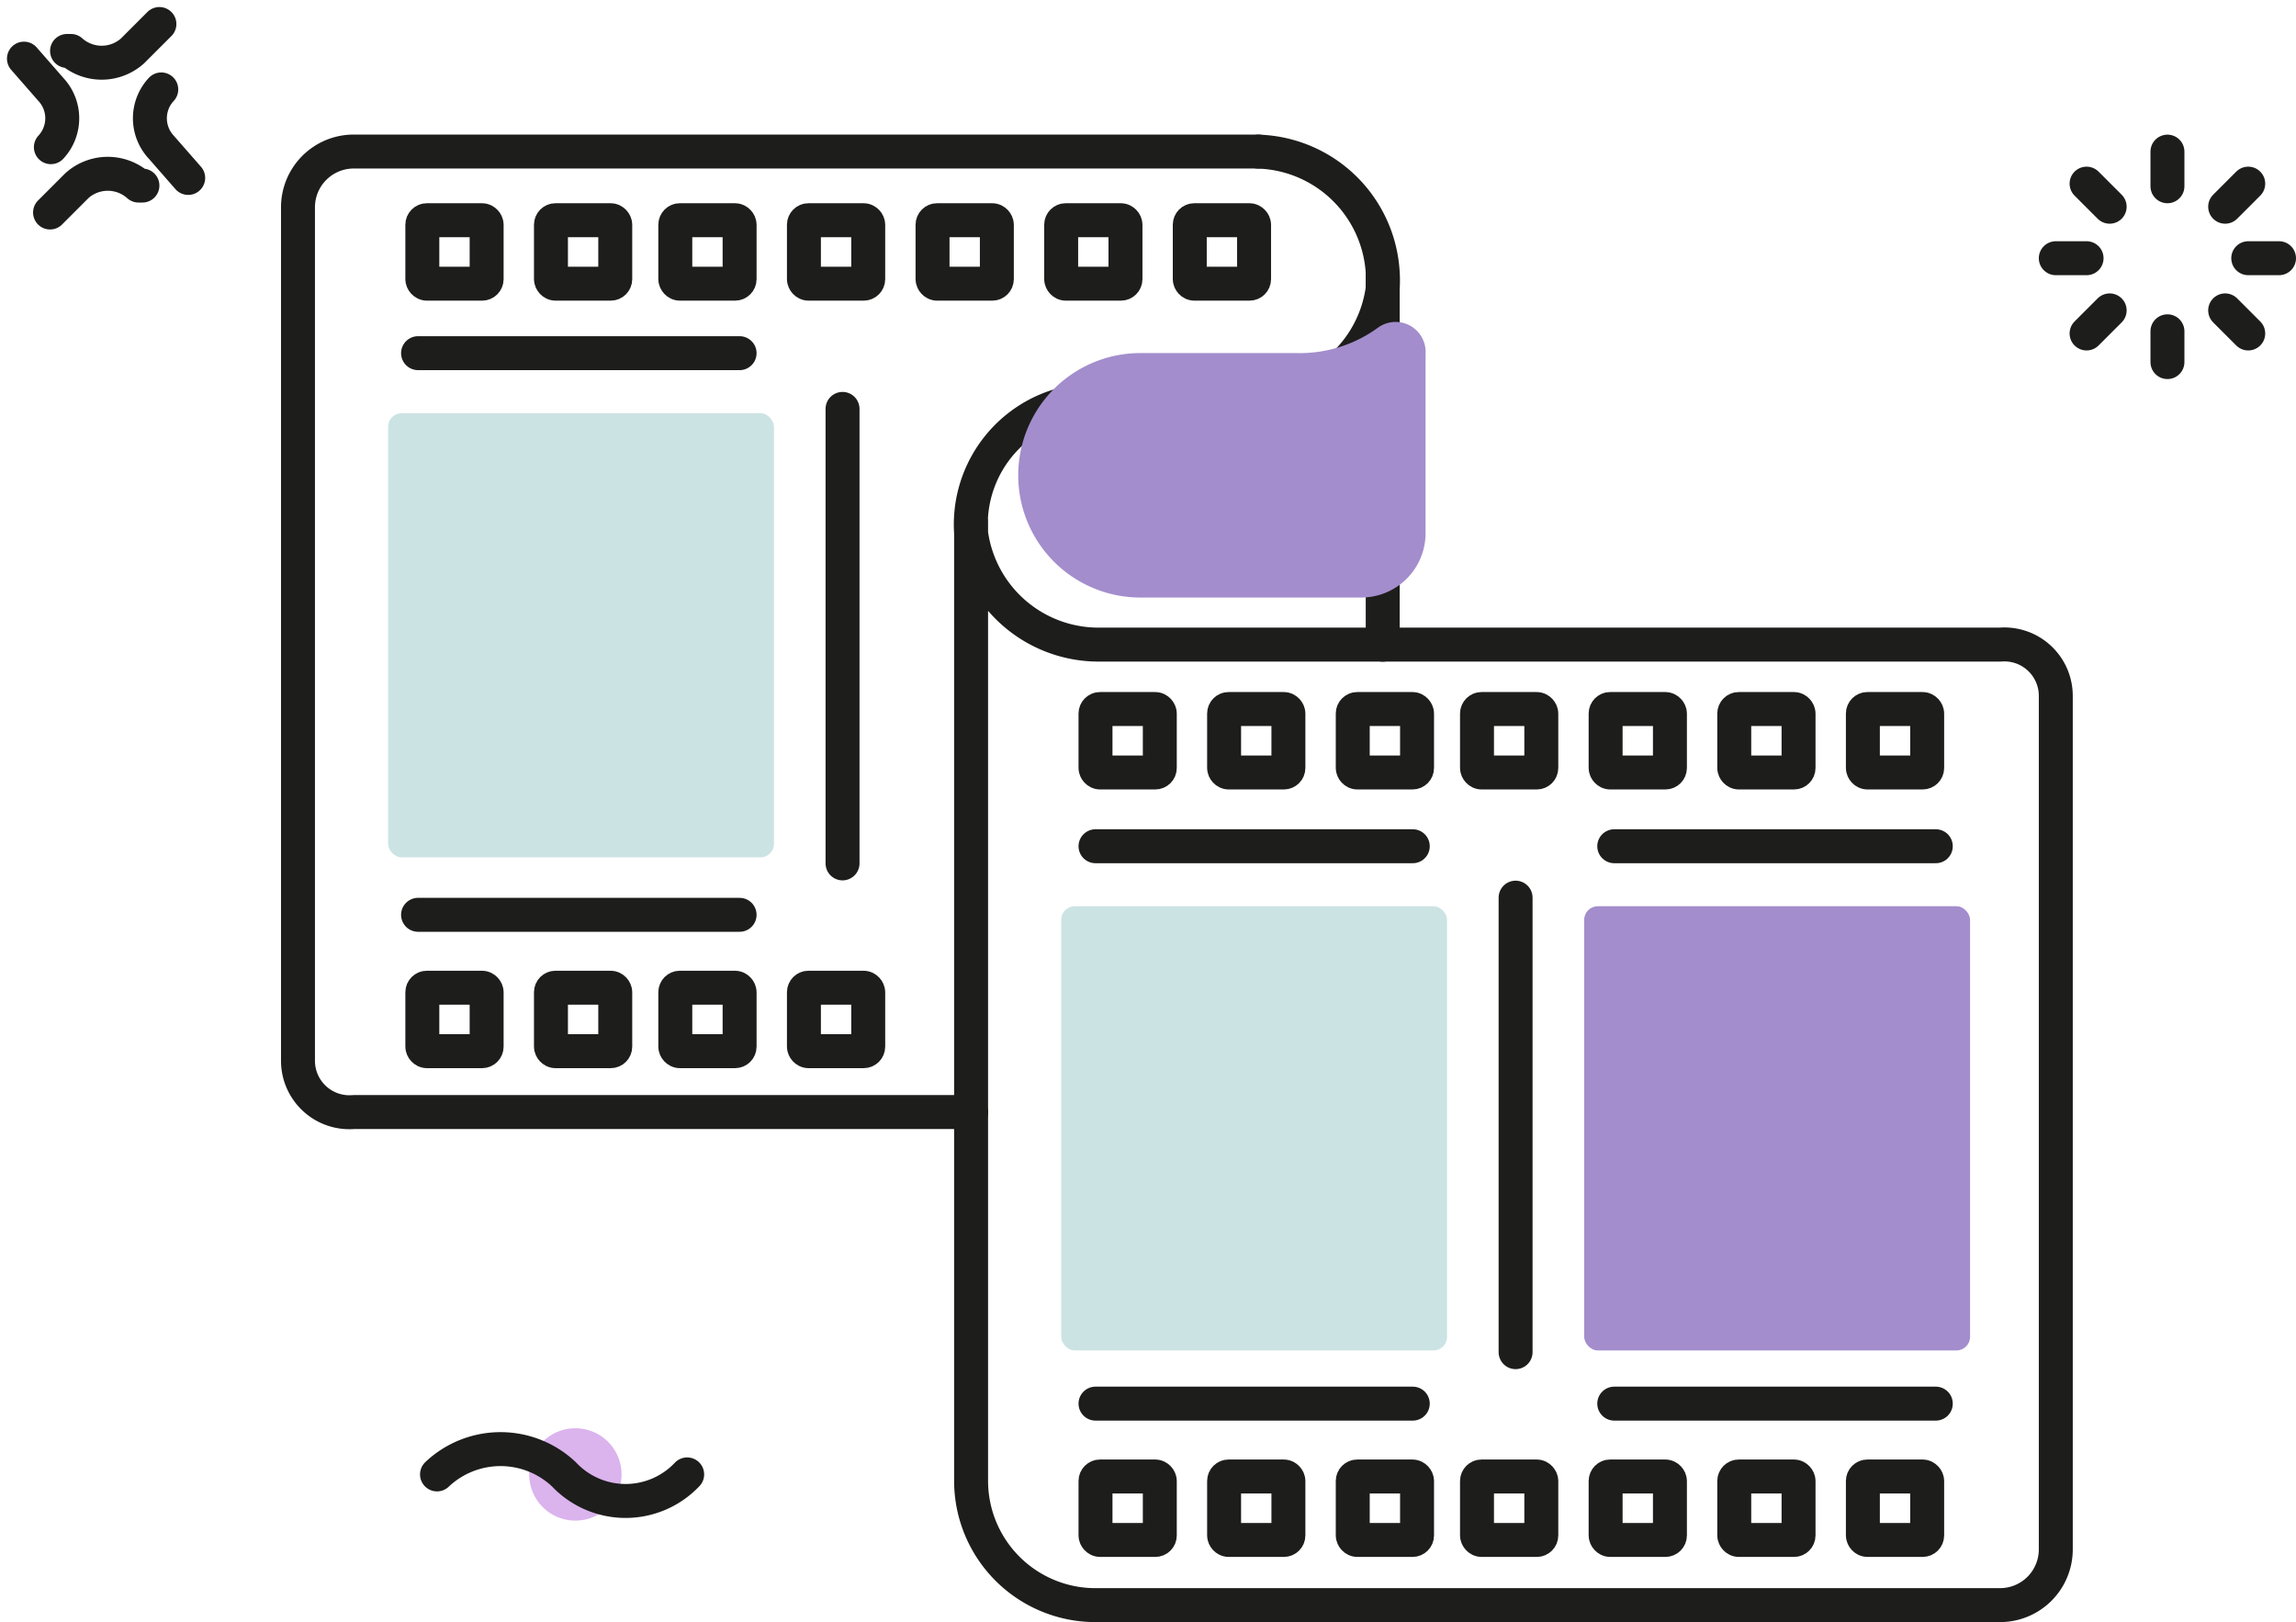 <svg xmlns="http://www.w3.org/2000/svg" width="101.445" height="71.666" viewBox="0 0 101.445 71.666">
  <g id="그룹_4211" data-name="그룹 4211" transform="translate(-250.5 -335.693)">
    <g id="그룹_4170" data-name="그룹 4170" transform="translate(263.666 342.392)">
      <path id="패스_2548" data-name="패스 2548" d="M159.24,72.932H131.963a2.273,2.273,0,0,1-2.463-2.273v-37.7a2.463,2.463,0,0,1,2.463-2.463h39.97" transform="translate(-129.5 -30.5)" fill="none" stroke="#1d1d1b" stroke-linecap="round" stroke-linejoin="round" stroke-width="1.5"/>
      <path id="패스_2549" data-name="패스 2549" d="M145.206,46.791V89.223a5.493,5.493,0,0,0,5.493,5.493h39.97a2.463,2.463,0,0,0,2.463-2.463v-37.7a2.273,2.273,0,0,0-2.463-2.273h-39.78a5.683,5.683,0,0,1-5.683-4.925,5.493,5.493,0,0,1,5.493-5.872h7.009a5.683,5.683,0,0,0,5.683-4.925A5.683,5.683,0,0,0,157.9,30.5" transform="translate(-115.466 -30.5)" fill="none" stroke="#1d1d1b" stroke-linecap="round" stroke-linejoin="round" stroke-width="1.5"/>
      <line id="선_89" data-name="선 89" y2="16.291" transform="translate(47.927 5.492)" fill="none" stroke="#1d1d1b" stroke-linecap="round" stroke-linejoin="round" stroke-width="1.5"/>
      <line id="선_90" data-name="선 90" x1="14.018" transform="translate(35.237 55.314)" fill="none" stroke="#1d1d1b" stroke-linecap="round" stroke-linejoin="round" stroke-width="1.5"/>
      <line id="선_91" data-name="선 91" x2="14.018" transform="translate(35.237 30.688)" fill="none" stroke="#1d1d1b" stroke-linecap="round" stroke-linejoin="round" stroke-width="1.5"/>
      <line id="선_92" data-name="선 92" x1="14.207" transform="translate(58.157 55.314)" fill="none" stroke="#1d1d1b" stroke-linecap="round" stroke-linejoin="round" stroke-width="1.5"/>
      <line id="선_93" data-name="선 93" x2="14.207" transform="translate(58.157 30.688)" fill="none" stroke="#1d1d1b" stroke-linecap="round" stroke-linejoin="round" stroke-width="1.5"/>
      <line id="선_94" data-name="선 94" y2="20.08" transform="translate(53.798 32.96)" fill="none" stroke="#1d1d1b" stroke-linecap="round" stroke-linejoin="round" stroke-width="1.5"/>
      <rect id="사각형_6481" data-name="사각형 6481" width="2.841" height="2.804" rx="0.2" transform="translate(35.237 24.626)" fill="none" stroke="#1d1d1b" stroke-linecap="round" stroke-linejoin="round" stroke-width="1.5"/>
      <rect id="사각형_6482" data-name="사각형 6482" width="2.841" height="2.804" rx="0.2" transform="translate(40.919 24.626)" fill="none" stroke="#1d1d1b" stroke-linecap="round" stroke-linejoin="round" stroke-width="1.5"/>
      <rect id="사각형_6483" data-name="사각형 6483" width="2.841" height="2.804" rx="0.2" transform="translate(46.603 24.626)" fill="none" stroke="#1d1d1b" stroke-linecap="round" stroke-linejoin="round" stroke-width="1.5"/>
      <rect id="사각형_6484" data-name="사각형 6484" width="2.841" height="2.804" rx="0.2" transform="translate(52.093 24.626)" fill="none" stroke="#1d1d1b" stroke-linecap="round" stroke-linejoin="round" stroke-width="1.5"/>
      <rect id="사각형_6485" data-name="사각형 6485" width="2.841" height="2.804" rx="0.2" transform="translate(57.776 24.626)" fill="none" stroke="#1d1d1b" stroke-linecap="round" stroke-linejoin="round" stroke-width="1.5"/>
      <rect id="사각형_6486" data-name="사각형 6486" width="2.841" height="2.804" rx="0.2" transform="translate(63.459 24.626)" fill="none" stroke="#1d1d1b" stroke-linecap="round" stroke-linejoin="round" stroke-width="1.5"/>
      <rect id="사각형_6487" data-name="사각형 6487" width="2.841" height="2.804" rx="0.2" transform="translate(69.142 24.626)" fill="none" stroke="#1d1d1b" stroke-linecap="round" stroke-linejoin="round" stroke-width="1.5"/>
      <rect id="사각형_6488" data-name="사각형 6488" width="2.841" height="2.804" rx="0.2" transform="translate(35.237 58.533)" fill="none" stroke="#1d1d1b" stroke-linecap="round" stroke-linejoin="round" stroke-width="1.5"/>
      <rect id="사각형_6489" data-name="사각형 6489" width="2.841" height="2.804" rx="0.2" transform="translate(40.919 58.533)" fill="none" stroke="#1d1d1b" stroke-linecap="round" stroke-linejoin="round" stroke-width="1.5"/>
      <rect id="사각형_6490" data-name="사각형 6490" width="2.841" height="2.804" rx="0.2" transform="translate(46.603 58.533)" fill="none" stroke="#1d1d1b" stroke-linecap="round" stroke-linejoin="round" stroke-width="1.5"/>
      <rect id="사각형_6491" data-name="사각형 6491" width="2.841" height="2.804" rx="0.2" transform="translate(52.093 58.533)" fill="none" stroke="#1d1d1b" stroke-linecap="round" stroke-linejoin="round" stroke-width="1.5"/>
      <rect id="사각형_6492" data-name="사각형 6492" width="2.841" height="2.804" rx="0.2" transform="translate(57.776 58.533)" fill="none" stroke="#1d1d1b" stroke-linecap="round" stroke-linejoin="round" stroke-width="1.5"/>
      <rect id="사각형_6493" data-name="사각형 6493" width="2.841" height="2.804" rx="0.2" transform="translate(63.459 58.533)" fill="none" stroke="#1d1d1b" stroke-linecap="round" stroke-linejoin="round" stroke-width="1.5"/>
      <rect id="사각형_6494" data-name="사각형 6494" width="2.841" height="2.804" rx="0.2" transform="translate(69.142 58.533)" fill="none" stroke="#1d1d1b" stroke-linecap="round" stroke-linejoin="round" stroke-width="1.5"/>
      <line id="선_95" data-name="선 95" x1="14.207" transform="translate(5.305 33.718)" fill="none" stroke="#1d1d1b" stroke-linecap="round" stroke-linejoin="round" stroke-width="1.5"/>
      <line id="선_96" data-name="선 96" x2="14.207" transform="translate(5.305 8.904)" fill="none" stroke="#1d1d1b" stroke-linecap="round" stroke-linejoin="round" stroke-width="1.5"/>
      <line id="선_97" data-name="선 97" y2="20.08" transform="translate(24.06 11.366)" fill="none" stroke="#1d1d1b" stroke-linecap="round" stroke-linejoin="round" stroke-width="1.5"/>
      <rect id="사각형_6495" data-name="사각형 6495" width="2.841" height="2.804" rx="0.2" transform="translate(5.494 3.03)" fill="none" stroke="#1d1d1b" stroke-linecap="round" stroke-linejoin="round" stroke-width="1.5"/>
      <rect id="사각형_6496" data-name="사각형 6496" width="2.841" height="2.804" rx="0.2" transform="translate(11.177 3.03)" fill="none" stroke="#1d1d1b" stroke-linecap="round" stroke-linejoin="round" stroke-width="1.5"/>
      <rect id="사각형_6497" data-name="사각형 6497" width="2.841" height="2.804" rx="0.2" transform="translate(16.671 3.03)" fill="none" stroke="#1d1d1b" stroke-linecap="round" stroke-linejoin="round" stroke-width="1.5"/>
      <rect id="사각형_6498" data-name="사각형 6498" width="2.841" height="2.804" rx="0.2" transform="translate(22.354 3.03)" fill="none" stroke="#1d1d1b" stroke-linecap="round" stroke-linejoin="round" stroke-width="1.5"/>
      <rect id="사각형_6499" data-name="사각형 6499" width="2.841" height="2.804" rx="0.2" transform="translate(28.037 3.03)" fill="none" stroke="#1d1d1b" stroke-linecap="round" stroke-linejoin="round" stroke-width="1.5"/>
      <rect id="사각형_6500" data-name="사각형 6500" width="2.841" height="2.804" rx="0.2" transform="translate(33.72 3.03)" fill="none" stroke="#1d1d1b" stroke-linecap="round" stroke-linejoin="round" stroke-width="1.5"/>
      <rect id="사각형_6501" data-name="사각형 6501" width="2.841" height="2.804" rx="0.2" transform="translate(39.402 3.03)" fill="none" stroke="#1d1d1b" stroke-linecap="round" stroke-linejoin="round" stroke-width="1.5"/>
      <rect id="사각형_6502" data-name="사각형 6502" width="2.841" height="2.804" rx="0.2" transform="translate(5.494 36.939)" fill="none" stroke="#1d1d1b" stroke-linecap="round" stroke-linejoin="round" stroke-width="1.5"/>
      <rect id="사각형_6503" data-name="사각형 6503" width="2.841" height="2.804" rx="0.2" transform="translate(11.177 36.939)" fill="none" stroke="#1d1d1b" stroke-linecap="round" stroke-linejoin="round" stroke-width="1.5"/>
      <rect id="사각형_6504" data-name="사각형 6504" width="2.841" height="2.804" rx="0.2" transform="translate(16.671 36.939)" fill="none" stroke="#1d1d1b" stroke-linecap="round" stroke-linejoin="round" stroke-width="1.5"/>
      <rect id="사각형_6505" data-name="사각형 6505" width="2.841" height="2.804" rx="0.2" transform="translate(22.354 36.939)" fill="none" stroke="#1d1d1b" stroke-linecap="round" stroke-linejoin="round" stroke-width="1.5"/>
      <path id="패스_2550" data-name="패스 2550" d="M164.31,35.849v7.956a2.841,2.841,0,0,1-2.841,2.841h-9.661a5.4,5.4,0,1,1-.189-10.8h7.009a5.872,5.872,0,0,0,3.6-1.137,1.326,1.326,0,0,1,2.084,1.137Z" transform="translate(-114.49 -26.946)" fill="#a38dcc" style="mix-blend-mode: multiply;isolation: isolate"/>
      <rect id="사각형_6506" data-name="사각형 6506" width="17.049" height="19.625" rx="0.6" transform="translate(33.72 33.339)" fill="#cce3e3"/>
      <rect id="사각형_6507" data-name="사각형 6507" width="17.049" height="19.625" rx="0.6" transform="translate(3.982 11.555)" fill="#cce3e3"/>
      <rect id="사각형_6508" data-name="사각형 6508" width="17.049" height="19.625" rx="0.6" transform="translate(56.829 33.339)" fill="#a38dcc" style="mix-blend-mode: multiply;isolation: isolate"/>
    </g>
    <g id="그룹_4171" data-name="그룹 4171" transform="translate(341.332 342.392)">
      <line id="선_106" data-name="선 106" y2="1.53" transform="translate(4.933)" fill="none" stroke="#1d1d1b" stroke-linecap="round" stroke-linejoin="round" stroke-width="1.5"/>
      <line id="선_107" data-name="선 107" y2="1.36" transform="translate(4.933 7.938)" fill="none" stroke="#1d1d1b" stroke-linecap="round" stroke-linejoin="round" stroke-width="1.5"/>
      <line id="선_108" data-name="선 108" x1="1.36" transform="translate(8.503 4.709)" fill="none" stroke="#1d1d1b" stroke-linecap="round" stroke-linejoin="round" stroke-width="1.5"/>
      <line id="선_109" data-name="선 109" x1="1.36" transform="translate(0 4.709)" fill="none" stroke="#1d1d1b" stroke-linecap="round" stroke-linejoin="round" stroke-width="1.5"/>
      <line id="선_110" data-name="선 110" x1="1.02" y2="1.02" transform="translate(7.483 1.414)" fill="none" stroke="#1d1d1b" stroke-linecap="round" stroke-linejoin="round" stroke-width="1.5"/>
      <line id="선_111" data-name="선 111" x1="1.02" y2="1.02" transform="translate(1.36 7.014)" fill="none" stroke="#1d1d1b" stroke-linecap="round" stroke-linejoin="round" stroke-width="1.5"/>
      <line id="선_112" data-name="선 112" x1="1.02" y1="1.02" transform="translate(7.483 7.014)" fill="none" stroke="#1d1d1b" stroke-linecap="round" stroke-linejoin="round" stroke-width="1.5"/>
      <line id="선_113" data-name="선 113" x1="1.02" y1="1.02" transform="translate(1.36 1.414)" fill="none" stroke="#1d1d1b" stroke-linecap="round" stroke-linejoin="round" stroke-width="1.5"/>
    </g>
    <g id="그룹_4174" data-name="그룹 4174">
      <path id="패스_2557" data-name="패스 2557" d="M168.381,70.4l-1.19,1.19a2.04,2.04,0,0,1-2.72,0h-.17" transform="translate(89.162 266.354)" fill="none" stroke="#1d1d1b" stroke-linecap="round" stroke-linejoin="round" stroke-width="1.5"/>
      <path id="패스_2558" data-name="패스 2558" d="M167.107,72.1h0a1.87,1.87,0,0,0,0,2.55l1.19,1.36" transform="translate(90.518 267.544)" fill="none" stroke="#1d1d1b" stroke-linecap="round" stroke-linejoin="round" stroke-width="1.5"/>
      <path id="패스_2559" data-name="패스 2559" d="M163.8,76l1.19-1.19a2.04,2.04,0,0,1,2.72,0h.17" transform="translate(88.912 269.081)" fill="none" stroke="#1d1d1b" stroke-linecap="round" stroke-linejoin="round" stroke-width="1.5"/>
      <path id="패스_2560" data-name="패스 2560" d="M164.09,75.211h0a1.87,1.87,0,0,0,0-2.55L162.9,71.3" transform="translate(88.658 266.984)" fill="none" stroke="#1d1d1b" stroke-linecap="round" stroke-linejoin="round" stroke-width="1.5"/>
    </g>
    <g id="그룹_4175" data-name="그룹 4175" transform="translate(9)">
      <path id="패스_2555" data-name="패스 2555" d="M170.081,22.14a2.04,2.04,0,1,1-2.04-2.04A2.04,2.04,0,0,1,170.081,22.14Z" transform="translate(98.881 378.694)" fill="#dbb3ed" style="mix-blend-mode: multiply;isolation: isolate"/>
      <path id="패스_2561" data-name="패스 2561" d="M163.7,21.76a4.081,4.081,0,0,1,5.611,0,3.741,3.741,0,0,0,5.441,0" transform="translate(97.109 379.073)" fill="none" stroke="#1d1d1b" stroke-linecap="round" stroke-linejoin="round" stroke-width="1.5"/>
    </g>
  </g>
</svg>
